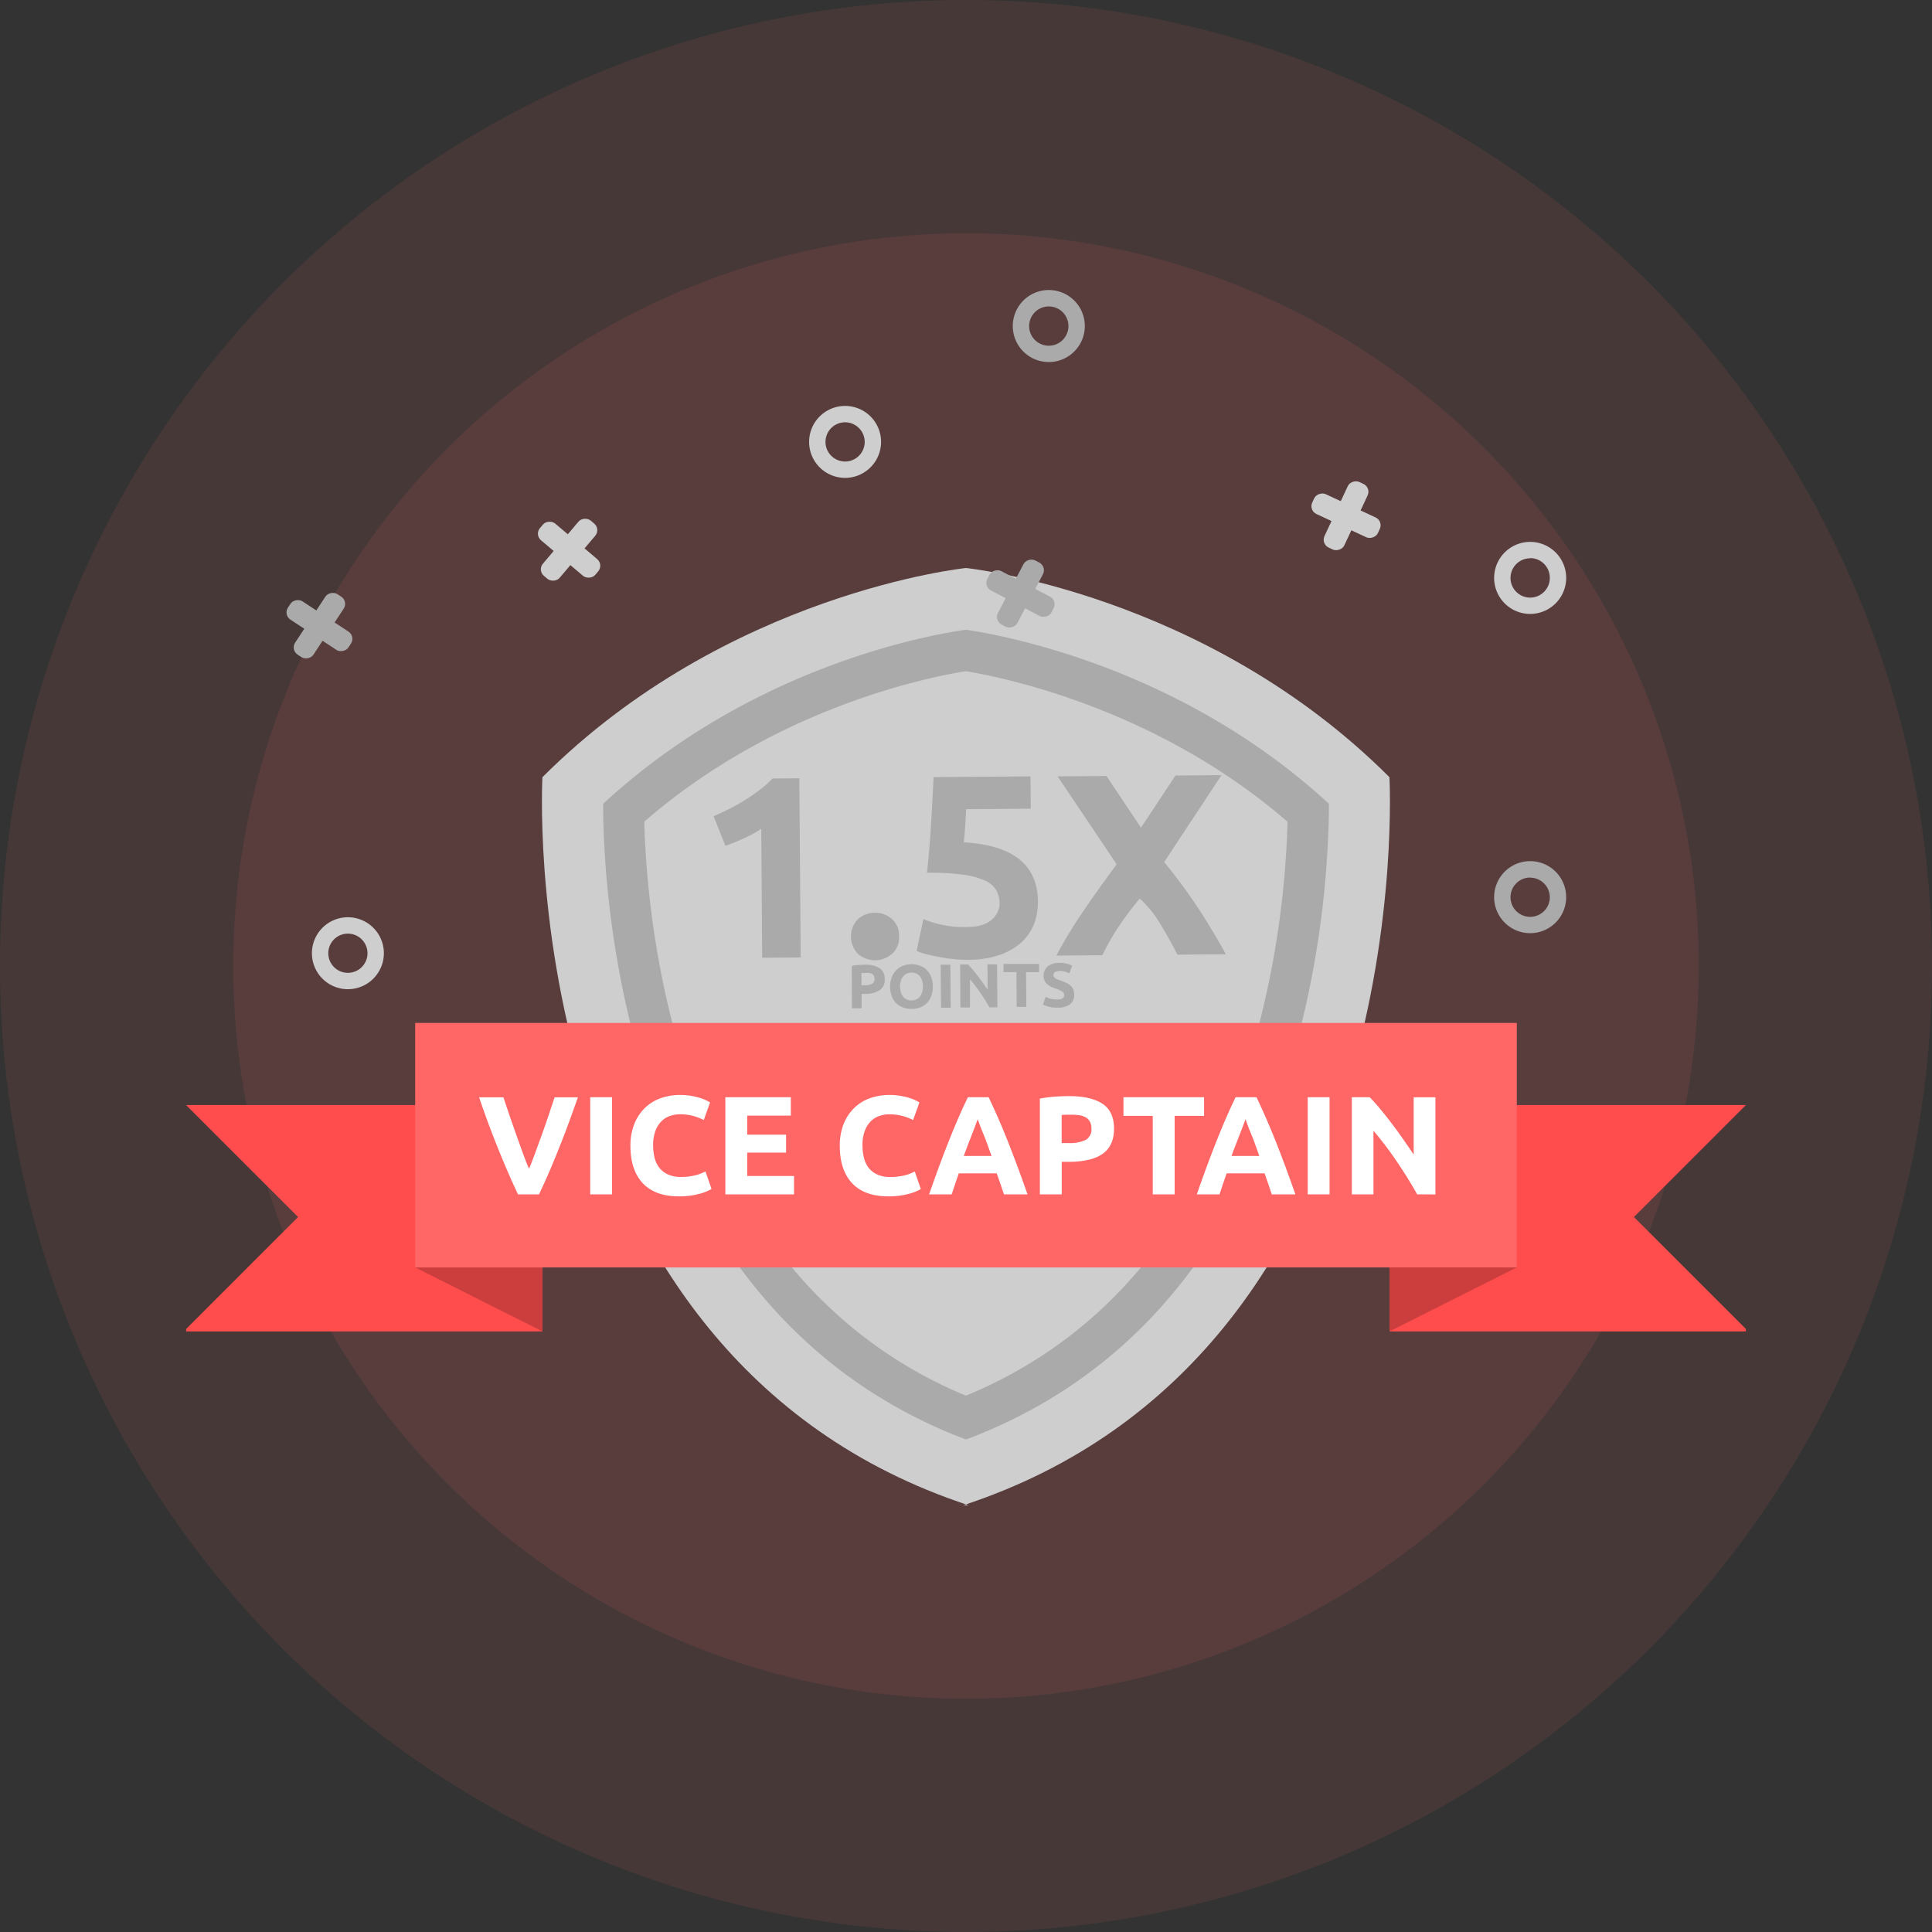 <svg xmlns="http://www.w3.org/2000/svg" viewBox="0 0 472.04 472.04"><rect x="0" y="0" width="472.04" height="472.04" fill="#333333" stroke="none"/><defs><style>.cls-1{opacity:0.1;}.cls-2{fill:#f66;}.cls-3{fill:#cecece;}.cls-4{fill:#aaa;}.cls-5{fill:#ff4d4d;}.cls-6{fill:#cc3e3e;}.cls-7{fill:#fff;}</style></defs><title>vice_captain</title><g id="Layer_2" data-name="Layer 2"><g id="Layer_1-2" data-name="Layer 1"><g class="cls-1"><circle class="cls-2" cx="236.02" cy="236.02" r="236.02"/></g><g class="cls-1"><circle class="cls-2" cx="236.02" cy="236.02" r="179.03"/></g><path class="cls-3" d="M236.7,367.79C124.63,331,132.53,189.89,132.53,189.89,177.64,144.79,236,138.78,236,138.78s58.38,6,103.48,51.11c0,0,7.91,141.07-104.16,177.9Z"/><path class="cls-4" d="M236,351.71l-1.83-.72c-78.86-31.12-86.37-124.49-86.8-152.36l0-2.27,1.69-1.52c34.56-31,74.7-39.13,86.18-40.87l.76-.11.76.11c11.55,1.82,51.9,10.11,86.23,40.87l1.69,1.52,0,2.27a234.57,234.57,0,0,1-9.78,62.94c-13.68,44.62-39.59,74.7-77,89.42ZM157.41,200.76C158.19,229.29,166.6,312.2,236,341c33.47-13.81,56.78-41.5,69.3-82.33a224,224,0,0,0,9.28-57.88C282.81,173.18,245.12,165.47,236,164,226.86,165.42,189.41,172.93,157.41,200.76Z"/><polygon class="cls-5" points="45.48 270 72.83 297.35 45.48 324.69 45.48 325.3 132.53 325.3 132.53 270 45.48 270"/><polygon class="cls-6" points="101.44 309.67 132.53 325.3 132.53 309.67 101.44 309.67"/><polygon class="cls-5" points="426.56 270 399.21 297.35 426.56 324.69 426.56 325.3 339.5 325.3 339.5 270 426.56 270"/><rect class="cls-2" x="101.44" y="249.93" width="269.16" height="59.74"/><polygon class="cls-6" points="370.6 309.67 339.5 325.3 339.5 309.67 370.6 309.67"/><path class="cls-4" d="M174.34,199.42q1.83-.78,3.81-1.77c1.32-.66,2.61-1.39,3.87-2.17s2.46-1.62,3.61-2.5a24.63,24.63,0,0,0,3.11-2.77l6.56-.05.33,43.77-9.41.07L186,202.49a28.56,28.56,0,0,1-4.22,2.33q-2.33,1.06-4.53,1.84Z"/><path class="cls-4" d="M219.66,228.76a5.29,5.29,0,0,1-1.77,4.34,6.32,6.32,0,0,1-8.15.06,6.1,6.1,0,0,1-.06-8.65,6.35,6.35,0,0,1,8.15-.06A5.32,5.32,0,0,1,219.66,228.76Z"/><path class="cls-4" d="M244.23,220.69a6.35,6.35,0,0,0-.85-3.25,6,6,0,0,0-2.86-2.35,20,20,0,0,0-5.44-1.41,59.62,59.62,0,0,0-8.59-.44q.64-5.88,1-12t.61-11.37l23.68-.18.06,7.9-15.79.12c-.07,1.51-.16,3-.25,4.39s-.2,2.64-.32,3.69q9.22.57,13.64,4.23c3,2.44,4.43,5.85,4.47,10.23a14.68,14.68,0,0,1-1,5.63,12.27,12.27,0,0,1-3.19,4.51,15.5,15.5,0,0,1-5.38,3,24.32,24.32,0,0,1-7.6,1.13,31.77,31.77,0,0,1-3.57-.2c-1.25-.14-2.45-.32-3.61-.54s-2.2-.46-3.13-.7a12.31,12.31,0,0,1-2.15-.75l1.65-7.78a26.69,26.69,0,0,0,4.18,1.33,25.46,25.46,0,0,0,6.19.62q4.35,0,6.3-1.79A5.27,5.27,0,0,0,244.23,220.69Z"/><path class="cls-4" d="M287.68,233.25q-1.87-3.65-4.11-7.38a26.91,26.91,0,0,0-5.09-6.31c-.58.66-1.32,1.57-2.22,2.74s-1.79,2.4-2.68,3.71-1.73,2.67-2.51,4.07-1.36,2.5-1.73,3.3l-11.25.09a115.88,115.88,0,0,1,6.45-10.64q3.72-5.49,8.3-11.65L258.4,189.69l11.94-.09,8.43,12.62,8.43-12.74,11.24-.09-14,21.24a135.28,135.28,0,0,1,9.29,12.76q3.66,5.81,5.77,9.77Z"/><path class="cls-4" d="M211.26,235.72a6.53,6.53,0,0,1,3.61.8,3,3,0,0,1,1.28,2.69,3,3,0,0,1-1.26,2.75,6.52,6.52,0,0,1-3.63.87h-.74l0,3.52-2.37,0L208.11,236a13.06,13.06,0,0,1,1.63-.23C210.32,235.75,210.82,235.72,211.26,235.72Zm.16,2-.51,0-.43,0,0,3h.74a4,4,0,0,0,1.84-.34,1.3,1.3,0,0,0,.62-1.25,1.54,1.54,0,0,0-.17-.73,1.27,1.27,0,0,0-.46-.46,2.17,2.17,0,0,0-.72-.24A6.65,6.65,0,0,0,211.42,237.73Z"/><path class="cls-4" d="M227.91,241a6.49,6.49,0,0,1-.39,2.38,4.94,4.94,0,0,1-1.08,1.72,4.7,4.7,0,0,1-1.66,1.05,6,6,0,0,1-2.06.36,5.88,5.88,0,0,1-2-.33,4.68,4.68,0,0,1-1.68-1,4.73,4.73,0,0,1-1.13-1.7,6.38,6.38,0,0,1-.43-2.37,6.09,6.09,0,0,1,.41-2.38,5,5,0,0,1,1.13-1.73,4.65,4.65,0,0,1,1.66-1.05,5.76,5.76,0,0,1,2-.37,6,6,0,0,1,2,.34,4.43,4.43,0,0,1,1.67,1,4.93,4.93,0,0,1,1.14,1.71A6.38,6.38,0,0,1,227.91,241Zm-8,.06a4.57,4.57,0,0,0,.2,1.39,3.18,3.18,0,0,0,.55,1.07,2.46,2.46,0,0,0,.88.68,2.62,2.62,0,0,0,1.18.23,2.65,2.65,0,0,0,1.18-.25,2.42,2.42,0,0,0,.87-.69,3.42,3.42,0,0,0,.54-1.08,5.22,5.22,0,0,0,0-2.79,3.11,3.11,0,0,0-.56-1.07,2.37,2.37,0,0,0-.88-.69,2.79,2.79,0,0,0-1.18-.23,2.63,2.63,0,0,0-1.18.26,2.44,2.44,0,0,0-.86.7,3,3,0,0,0-.54,1.08A4.73,4.73,0,0,0,219.89,241Z"/><path class="cls-4" d="M229.84,235.7l2.36,0,.08,10.51h-2.36Z"/><path class="cls-4" d="M241.75,246.12c-.68-1.2-1.43-2.38-2.22-3.55a40,40,0,0,0-2.54-3.3l0,6.88-2.33,0-.08-10.5,1.92,0c.34.33.71.74,1.12,1.22s.82,1,1.24,1.54.85,1.12,1.27,1.71.81,1.15,1.18,1.69l-.05-6.19,2.35,0,.08,10.5Z"/><path class="cls-4" d="M253.87,235.52l0,2-3.17,0,.06,8.49-2.36,0-.06-8.49-3.17,0,0-2Z"/><path class="cls-4" d="M258.32,244.19a3.23,3.23,0,0,0,.83-.09,1.57,1.57,0,0,0,.52-.23.79.79,0,0,0,.27-.34,1.27,1.27,0,0,0,.07-.44,1,1,0,0,0-.49-.86,7.36,7.36,0,0,0-1.67-.72c-.35-.12-.69-.25-1-.41a4,4,0,0,1-.93-.58,2.85,2.85,0,0,1-.67-.86,2.74,2.74,0,0,1-.27-1.24,3.1,3.1,0,0,1,.27-1.31,2.75,2.75,0,0,1,.76-1,3.65,3.65,0,0,1,1.21-.63,5.6,5.6,0,0,1,1.6-.24,6.68,6.68,0,0,1,1.84.22,6.13,6.13,0,0,1,1.28.49l-.67,1.87a7.41,7.41,0,0,0-1-.4,4.16,4.16,0,0,0-1.3-.16,2.33,2.33,0,0,0-1.22.24.79.79,0,0,0-.36.72.77.77,0,0,0,.14.49,1.22,1.22,0,0,0,.39.35,3,3,0,0,0,.57.29c.22.08.46.17.72.25.55.2,1,.4,1.43.59a3.72,3.72,0,0,1,1,.69,2.37,2.37,0,0,1,.6.92,3.47,3.47,0,0,1,.21,1.28,2.73,2.73,0,0,1-1,2.29,5,5,0,0,1-3.11.83,8,8,0,0,1-1.25-.07,7.35,7.35,0,0,1-1-.2,4.55,4.55,0,0,1-.74-.25,5.46,5.46,0,0,1-.53-.25l.66-1.89a6.22,6.22,0,0,0,1.16.46A6.3,6.3,0,0,0,258.32,244.19Z"/><path class="cls-3" d="M85,241.69a8.79,8.79,0,1,1,8.79-8.79A8.8,8.8,0,0,1,85,241.69Zm0-13.58a4.79,4.79,0,1,0,4.79,4.79A4.8,4.8,0,0,0,85,228.11Z"/><path class="cls-4" d="M256.26,88.46a8.8,8.8,0,1,1,8.79-8.79A8.81,8.81,0,0,1,256.26,88.46Zm0-13.59a4.8,4.8,0,1,0,4.79,4.8A4.8,4.8,0,0,0,256.26,74.87Z"/><path class="cls-3" d="M206.48,116.76a8.79,8.79,0,1,1,8.79-8.79A8.8,8.8,0,0,1,206.48,116.76Zm0-13.58a4.79,4.79,0,1,0,4.79,4.79A4.8,4.8,0,0,0,206.48,103.18Z"/><path class="cls-3" d="M373.87,150a8.8,8.8,0,1,1,8.79-8.8A8.81,8.81,0,0,1,373.87,150Zm0-13.59a4.8,4.8,0,1,0,4.79,4.79A4.8,4.8,0,0,0,373.87,136.36Z"/><path class="cls-4" d="M373.87,228a8.8,8.8,0,1,1,8.79-8.79A8.81,8.81,0,0,1,373.87,228Zm0-13.59a4.8,4.8,0,1,0,4.79,4.8A4.8,4.8,0,0,0,373.87,214.44Z"/><rect class="cls-4" x="246.66" y="136.19" width="5.35" height="17.69" rx="2.11" ry="2.11" transform="translate(5.12 298.53) rotate(-62.34)"/><rect class="cls-4" x="240.48" y="142.36" width="17.69" height="5.35" rx="2.11" ry="2.11" transform="translate(5.12 298.53) rotate(-62.34)"/><rect class="cls-3" x="320.03" y="123.33" width="17.69" height="5.35" rx="2.11" ry="2.11" transform="translate(75.69 370.82) rotate(-65)"/><rect class="cls-3" x="326.2" y="117.15" width="5.35" height="17.69" rx="2.11" ry="2.11" transform="translate(75.69 370.82) rotate(-65)"/><rect class="cls-3" x="136.37" y="125.45" width="5.35" height="17.69" rx="2.11" ry="2.11" transform="translate(-53.29 153.69) rotate(-49.76)"/><rect class="cls-3" x="130.19" y="131.62" width="17.69" height="5.35" rx="2.11" ry="2.11" transform="translate(-53.29 153.69) rotate(-49.76)"/><rect class="cls-4" x="69.19" y="150.17" width="17.69" height="5.35" rx="2.11" ry="2.11" transform="translate(-92.54 134.08) rotate(-56.67)"/><rect class="cls-4" x="75.37" y="144" width="5.35" height="17.69" rx="2.11" ry="2.11" transform="translate(-92.54 134.08) rotate(-56.67)"/><path class="cls-7" d="M126.56,291.82q-1.43-3-2.8-6.21t-2.62-6.36q-1.24-3.15-2.28-6c-.7-1.92-1.29-3.63-1.8-5.14H123c.45,1.37.94,2.85,1.49,4.44s1.09,3.16,1.66,4.74,1.1,3.08,1.62,4.52,1,2.69,1.49,3.74c.44-1,.93-2.29,1.46-3.73s1.07-3,1.64-4.52,1.12-3.16,1.66-4.74,1-3.07,1.49-4.45h5.69c-.54,1.51-1.15,3.23-1.84,5.14s-1.45,3.93-2.27,6-1.69,4.23-2.6,6.37-1.84,4.22-2.79,6.2Z"/><path class="cls-7" d="M144.2,268.08h5.34v23.74H144.2Z"/><path class="cls-7" d="M165.85,292.3q-5.79,0-8.82-3.22c-2-2.15-3-5.19-3-9.15a14.05,14.05,0,0,1,.93-5.26,11.39,11.39,0,0,1,2.53-3.9,10.77,10.77,0,0,1,3.84-2.42,14.07,14.07,0,0,1,4.83-.82,15.29,15.29,0,0,1,2.74.22,16.78,16.78,0,0,1,2.16.52,9.55,9.55,0,0,1,1.54.6,8.52,8.52,0,0,1,.89.48l-1.54,4.31a12.56,12.56,0,0,0-2.55-1,12.34,12.34,0,0,0-3.31-.41,7.4,7.4,0,0,0-2.41.41,5.31,5.31,0,0,0-2.09,1.32,6.54,6.54,0,0,0-1.46,2.35,10,10,0,0,0-.55,3.49,12.49,12.49,0,0,0,.36,3.07,6.49,6.49,0,0,0,1.17,2.45,5.65,5.65,0,0,0,2.11,1.62,7.44,7.44,0,0,0,3.15.6,14.72,14.72,0,0,0,2.09-.13,14.35,14.35,0,0,0,1.64-.33,8.18,8.18,0,0,0,1.27-.43l1-.44,1.48,4.28a12.35,12.35,0,0,1-3.19,1.23A18.37,18.37,0,0,1,165.85,292.3Z"/><path class="cls-7" d="M177.22,291.82V268.08h16v4.49H182.57v4.66h9.49v4.38h-9.49v5.72H194v4.49Z"/><path class="cls-7" d="M217,292.3q-5.79,0-8.82-3.22c-2-2.15-3-5.19-3-9.15a14.26,14.26,0,0,1,.92-5.26,11.41,11.41,0,0,1,2.54-3.9,10.6,10.6,0,0,1,3.84-2.42,14,14,0,0,1,4.83-.82,15.36,15.36,0,0,1,2.74.22,17.2,17.2,0,0,1,2.16.52,9.93,9.93,0,0,1,1.54.6,8.52,8.52,0,0,1,.89.48l-1.54,4.31a12.4,12.4,0,0,0-5.86-1.4,7.45,7.45,0,0,0-2.42.41,5.38,5.38,0,0,0-2.09,1.32,6.52,6.52,0,0,0-1.45,2.35,9.72,9.72,0,0,0-.55,3.49,12.49,12.49,0,0,0,.36,3.07,6.62,6.62,0,0,0,1.16,2.45,5.65,5.65,0,0,0,2.11,1.62,7.5,7.5,0,0,0,3.15.6,14.53,14.53,0,0,0,2.09-.13,14.12,14.12,0,0,0,1.65-.33,7.7,7.7,0,0,0,1.26-.43l1-.44,1.47,4.28a12.06,12.06,0,0,1-3.19,1.23A18.32,18.32,0,0,1,217,292.3Z"/><path class="cls-7" d="M245.3,291.82c-.27-.82-.55-1.67-.86-2.54s-.6-1.74-.91-2.6h-9.27l-.9,2.61c-.3.87-.58,1.71-.84,2.53H227q1.34-3.84,2.54-7.09c.8-2.17,1.59-4.21,2.35-6.13s1.53-3.74,2.27-5.47,1.52-3.41,2.32-5.05h5.07c.78,1.64,1.55,3.33,2.31,5.05s1.52,3.55,2.28,5.47,1.56,4,2.36,6.13,1.65,4.53,2.55,7.09Zm-6.43-18.36c-.12.34-.29.81-.52,1.41s-.49,1.27-.78,2.05l-1,2.57c-.36.94-.73,1.92-1.1,2.94h6.79l-1.06-2.95c-.34-.93-.66-1.79-1-2.57s-.58-1.46-.81-2.06S239,273.8,238.87,273.46Z"/><path class="cls-7" d="M261.19,267.81c3.55,0,6.26.62,8.16,1.86s2.84,3.29,2.84,6.12-1,4.91-2.87,6.18-4.67,1.9-8.23,1.9h-1.68v7.95h-5.34v-23.4a29.6,29.6,0,0,1,3.7-.48C259.07,267.85,260.21,267.81,261.19,267.81Zm.35,4.55c-.39,0-.77,0-1.15,0l-1,.06v6.86h1.68a9,9,0,0,0,4.18-.76,2.89,2.89,0,0,0,1.41-2.81,3.35,3.35,0,0,0-.36-1.64,2.88,2.88,0,0,0-1-1.05,4.67,4.67,0,0,0-1.63-.54A12.61,12.61,0,0,0,261.54,272.36Z"/><path class="cls-7" d="M294.19,268.08v4.56H287v19.18h-5.35V272.64h-7.16v-4.56Z"/><path class="cls-7" d="M310.73,291.82c-.26-.82-.55-1.67-.85-2.54s-.61-1.74-.91-2.6H299.7l-.9,2.61c-.3.87-.58,1.71-.84,2.53h-5.55q1.33-3.84,2.54-7.09t2.35-6.13q1.15-2.88,2.27-5.47c.75-1.72,1.52-3.41,2.32-5.05H307c.78,1.64,1.55,3.33,2.3,5.05s1.52,3.55,2.29,5.47,1.56,4,2.36,6.13,1.65,4.53,2.55,7.09Zm-6.42-18.36c-.12.34-.29.81-.52,1.41l-.79,2.05c-.29.78-.62,1.64-1,2.57s-.73,1.92-1.11,2.94h6.79c-.36-1-.71-2-1.05-2.95s-.67-1.79-1-2.57-.58-1.46-.81-2.06S304.45,273.8,304.31,273.46Z"/><path class="cls-7" d="M319.51,268.08h5.34v23.74h-5.34Z"/><path class="cls-7" d="M346.26,291.82q-2.29-4.08-5-8.05a82.91,82.91,0,0,0-5.69-7.5v15.55h-5.28V268.08h4.35c.76.75,1.59,1.68,2.5,2.77s1.85,2.27,2.8,3.52,1.89,2.53,2.82,3.87,1.82,2.62,2.64,3.85v-14h5.31v23.74Z"/></g></g></svg>